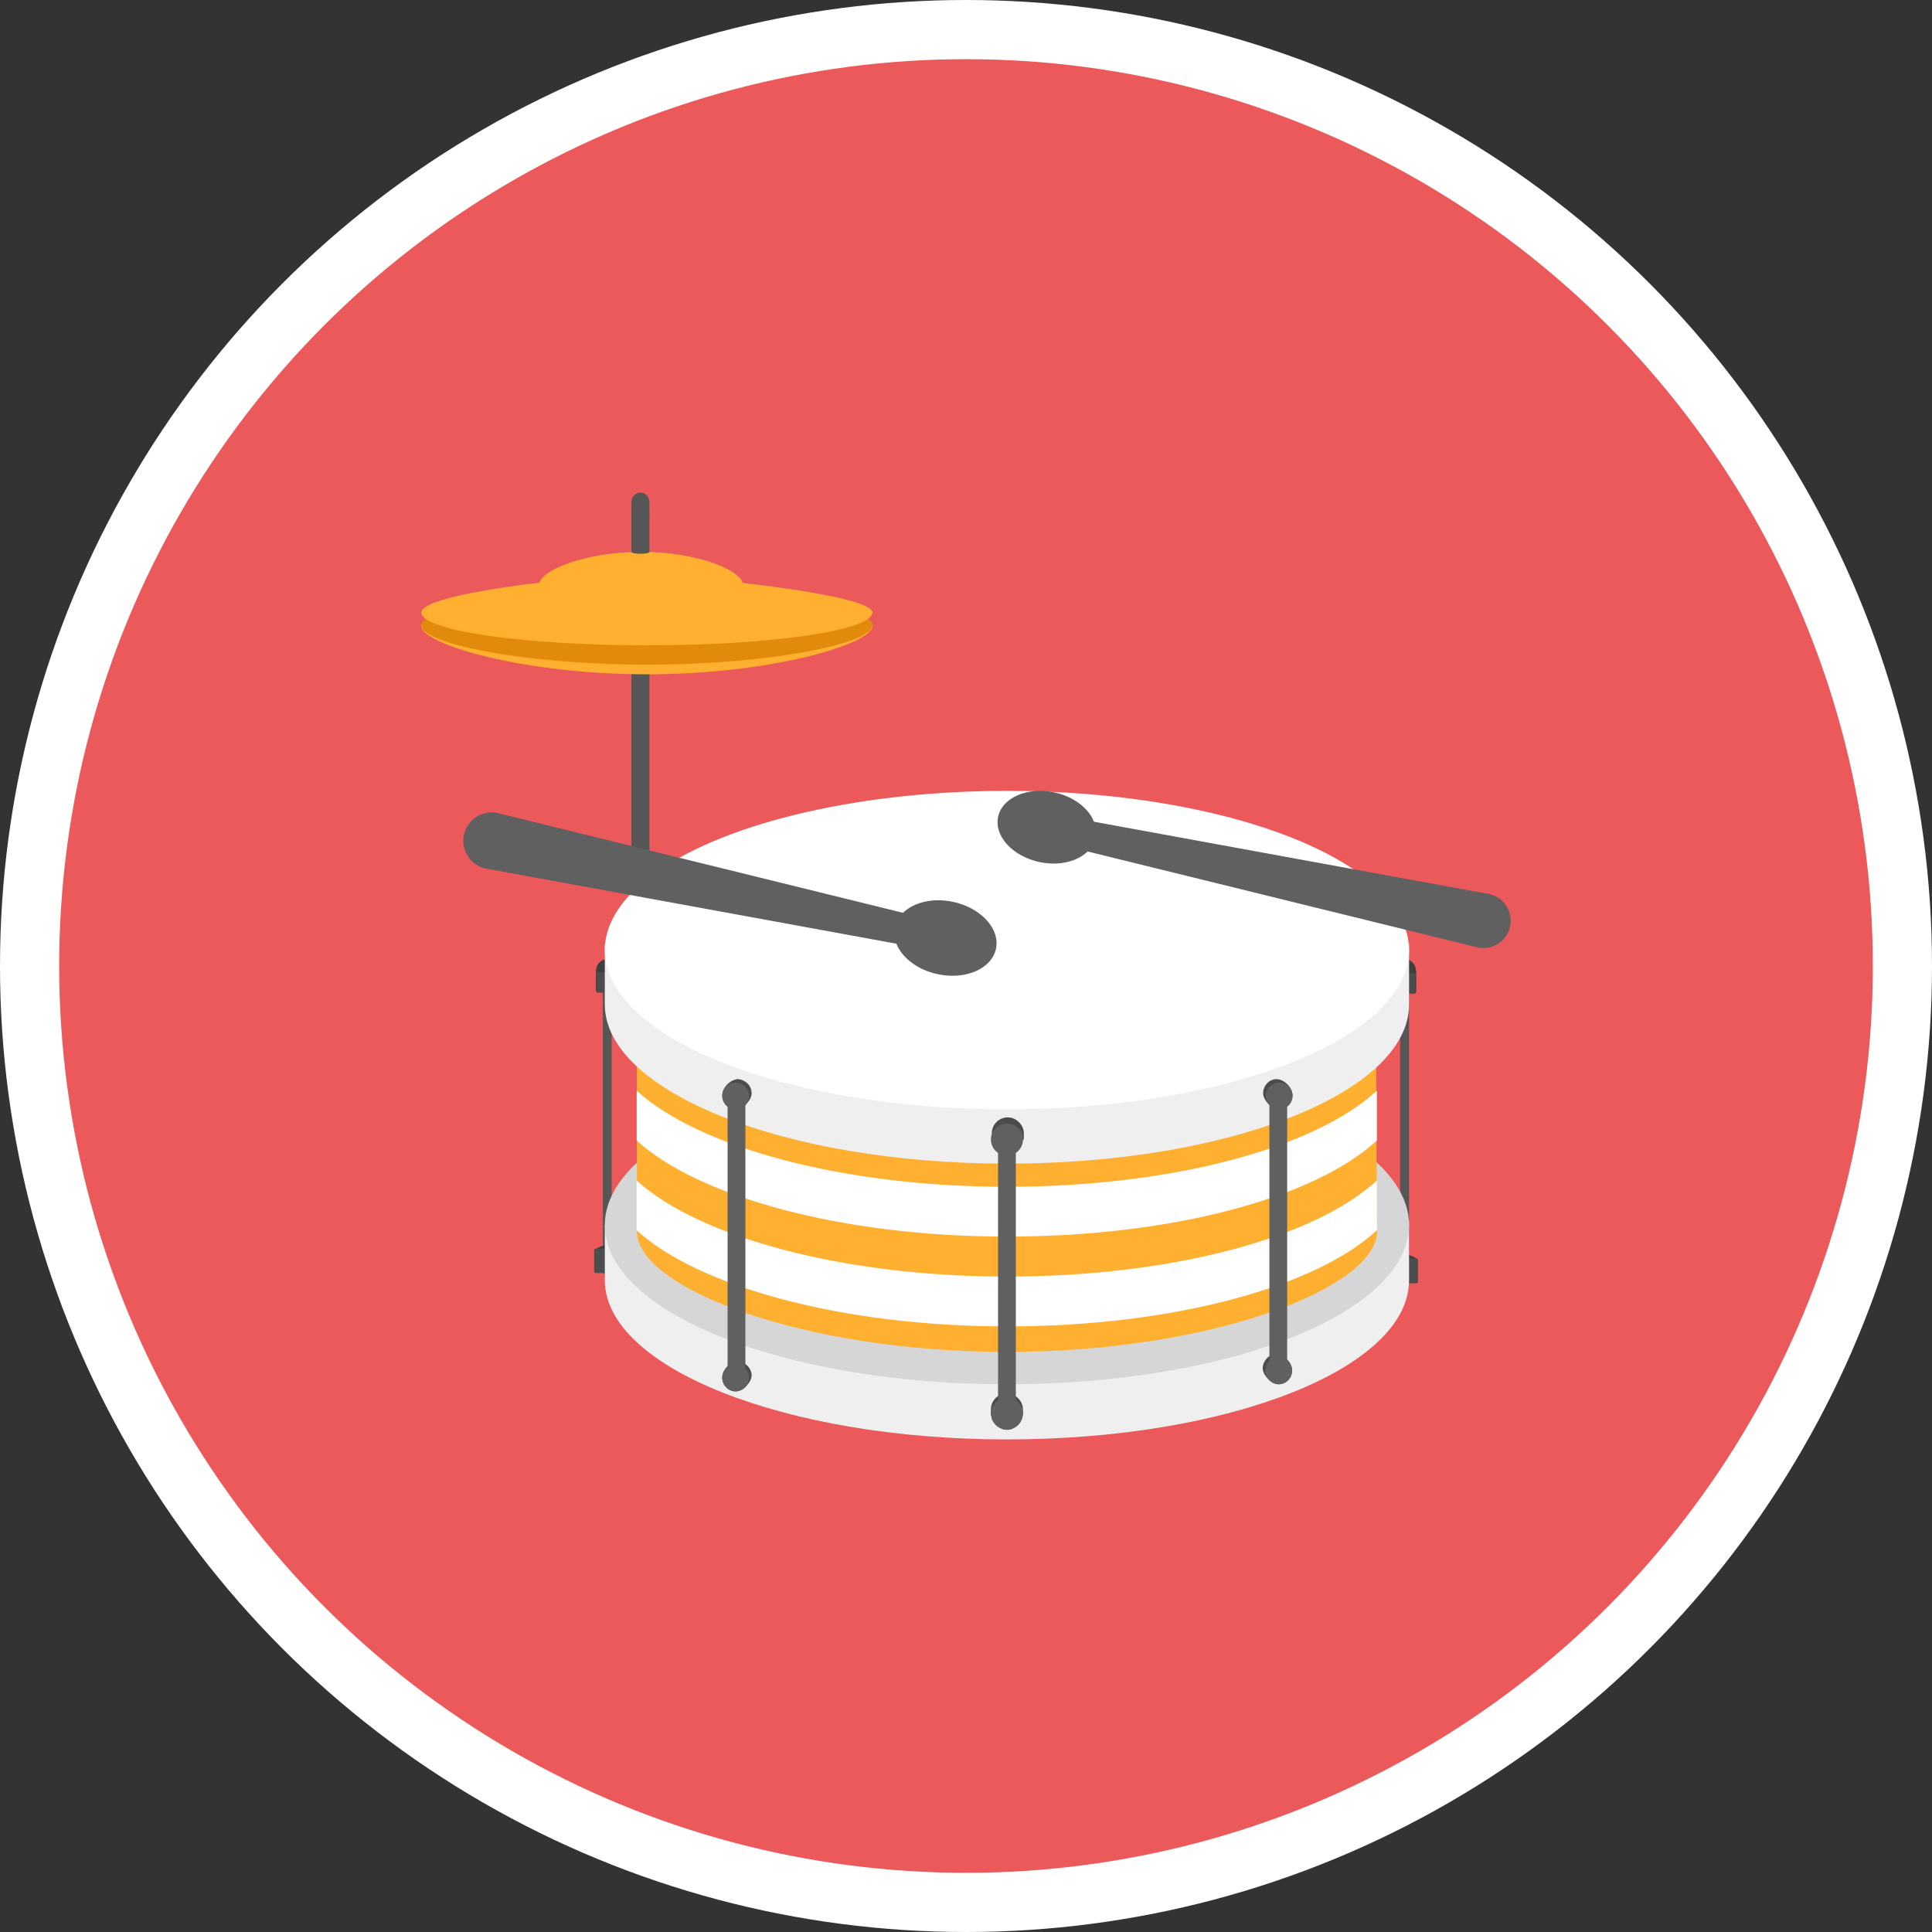 <?xml version="1.0" encoding="utf-8"?>
<!-- Generator: Adobe Illustrator 23.0.6, SVG Export Plug-In . SVG Version: 6.00 Build 0)  -->
<svg version="1.0" id="Camada_1" xmlns="http://www.w3.org/2000/svg" xmlns:xlink="http://www.w3.org/1999/xlink" x="0px" y="0px"
	 viewBox="0 0 300 300" enable-background="new 0 0 300 300" xml:space="preserve">
<rect x="0" y="0" width="300" height="300" fill="#333333" stroke="none"/>
<g>
	<ellipse fill="#FFFFFF" cx="150" cy="150" rx="150" ry="150"/>
	<circle fill="#EB595B" cx="150.002" cy="150" r="140.812"/>
</g>
<g>
	<path fill="#565656" d="M218.107,198.622c-0.414,0-0.691-0.216-0.691-0.539v-46.257c0-0.323,0.276-0.539,0.691-0.539
		s0.691,0.216,0.691,0.539v46.257C218.798,198.406,218.384,198.622,218.107,198.622z"/>
	<path fill="#3F3F3F" d="M219.765,199.161h-1.52c-0.138,0-0.276-0.108-0.276-0.216v-4.313c0,0,2.072,0.539,2.072,0.97v3.343
		C220.18,199.053,220.041,199.161,219.765,199.161z"/>
	<path fill="#4C4C4C" d="M219.903,199.269h-1.658c-0.138,0-0.276-0.108-0.276-0.216v-3.45c0-0.108,0.138-0.216,0.276-0.216h1.658
		c0.138,0,0.276,0.108,0.276,0.216v3.45C220.18,199.161,220.041,199.269,219.903,199.269z"/>
	<path fill="#3F3F3F" d="M219.627,154.198h-1.243c-0.138,0-0.276-0.108-0.276-0.216v-5.068c0,0,1.796,0,1.796,2.157v2.911
		C219.903,154.09,219.765,154.198,219.627,154.198L219.627,154.198z"/>
	<path fill="#4C4C4C" d="M219.627,154.306h-1.381c-0.138,0-0.138-0.108-0.138-0.108v-3.019c0-0.108,0.138-0.108,0.138-0.108h1.381
		c0.138,0,0.138,0.108,0.138,0.108v3.019C219.903,154.306,219.765,154.306,219.627,154.306z"/>
	<path fill="#565656" d="M93.606,197.486v-44.787c0-0.313,0.276-0.522,0.691-0.522c0.414,0,0.691,0.209,0.691,0.522v44.786
		c0,0.313-0.276,0.522-0.691,0.522C94.021,198.008,93.606,197.799,93.606,197.486z"/>
	<path fill="#3F3F3F" d="M92.396,197.355v-3.236c0-0.418,2.072-0.94,2.072-0.94v4.176c0,0.104-0.138,0.209-0.276,0.209h-1.52
		C92.396,197.564,92.257,197.459,92.396,197.355L92.396,197.355z"/>
	<path fill="#4C4C4C" d="M92.257,197.459v-3.341c0-0.104,0.138-0.209,0.276-0.209h1.658c0.138,0,0.276,0.104,0.276,0.209v3.341
		c0,0.104-0.138,0.209-0.276,0.209h-1.658C92.396,197.668,92.257,197.564,92.257,197.459z"/>
	<path fill="#3F3F3F" d="M92.535,153.821v-2.819c0-2.088,1.796-2.088,1.796-2.088v4.907c0,0.104-0.138,0.209-0.276,0.209h-1.243
		C92.673,154.03,92.535,153.926,92.535,153.821z"/>
	<path fill="#4C4C4C" d="M92.673,154.03v-2.923c0,0,0-0.104,0.138-0.104h1.381c0,0,0.138,0,0.138,0.104v2.923
		c0,0,0,0.104-0.138,0.104h-1.381C92.673,154.134,92.535,154.134,92.673,154.03z"/>
	<path fill="#EFEFEF" d="M93.916,198.785v-8.565l124.883-0.681v9.246c0,13.676-27.905,24.728-62.442,24.728
		S93.915,212.323,93.916,198.785z"/>
	<ellipse fill="#D6D6D6" cx="156.357" cy="190.22" rx="62.442" ry="24.728"/>
	<path fill="#FFB031" d="M213.826,191.169c0,8.837-25.695,18.753-57.468,18.753s-57.468-9.917-57.468-18.753v-35.348h114.799v11.617
		L213.826,191.169z"/>
	<path fill="#FFFFFF" d="M98.86,183.304v7.736c9.532,8.703,31.773,14.92,57.468,14.92c25.833,0,47.965-6.105,57.497-14.946
		l-0.029-7.71c-9.532,8.841-31.635,14.92-57.468,14.92C130.633,198.224,108.392,192.008,98.86,183.304L98.86,183.304z"/>
	<path fill="#FFFFFF" d="M98.86,169.36v7.736c9.532,8.703,31.773,14.92,57.468,14.92c25.833,0,47.936-6.078,57.468-14.92v-7.736
		c-9.532,8.841-31.635,14.92-57.468,14.92C130.633,184.28,108.393,178.063,98.86,169.36L98.86,169.36z"/>
	<path fill="#EFEFEF" d="M93.916,155.96v-9.394h124.883v9.394c0,13.676-27.905,24.728-62.442,24.728S93.915,169.498,93.916,155.96z"
		/>
	<path fill="#4C4C4C" d="M158.981,175.991v0.967h-4.973v-0.967c-0.006-1.368,1.099-2.481,2.467-2.487c0,0,0,0,0,0h0.02
		C157.738,173.504,158.981,174.61,158.981,175.991L158.981,175.991z"/>
	<circle fill="#606060" cx="156.357" cy="176.958" r="2.487"/>
	<path fill="#4C4C4C" d="M158.843,218.854v0.967h-4.973v-0.967c-0.006-1.368,1.099-2.481,2.467-2.487c0,0,0,0,0,0h0.02
		C157.6,216.367,158.843,217.472,158.843,218.854L158.843,218.854z"/>
	<circle fill="#606060" cx="156.357" cy="219.507" r="2.487"/>
	<path fill="#4C4C4C" d="M116.71,169.774c0,1.105-1.381,2.487-2.487,2.487c-1.105,0-2.072-0.967-2.072-2.21s1.381-2.487,2.487-2.487
		C115.743,167.702,116.71,168.531,116.71,169.774z"/>
	<ellipse fill="#606060" cx="114.223" cy="170.189" rx="2.072" ry="2.072"/>
	<path fill="#4C4C4C" d="M116.71,213.566c0,1.105-1.381,2.487-2.487,2.487c-1.105,0-2.072-0.967-2.072-2.21s1.381-2.487,2.487-2.487
		C115.743,211.494,116.71,212.461,116.71,213.566z"/>
	<ellipse fill="#606060" cx="114.223" cy="213.981" rx="2.072" ry="2.072"/>
	<path fill="#4C4C4C" d="M196.074,212.461c0,1.105,1.381,2.487,2.487,2.487s2.072-0.967,2.072-2.21s-1.381-2.487-2.487-2.487
		C197.041,210.251,196.074,211.356,196.074,212.461z"/>
	<ellipse fill="#606060" cx="198.561" cy="212.876" rx="2.072" ry="2.072"/>
	<g>
		<path fill="#565656" d="M99.444,155.54c-0.801,0-1.401-0.7-1.401-1.501V77.988c0-0.801,0.6-1.501,1.401-1.501
			s1.401,0.7,1.401,1.501v76.051C100.845,154.84,100.245,155.54,99.444,155.54z"/>
		<path fill="#FFB031" d="M135.469,97.201c0,2.802-15.711,7.505-35.023,7.505s-35.023-4.703-35.023-7.505s15.711-5.103,35.023-5.103
			S135.469,94.399,135.469,97.201z"/>
		<path fill="#E28A0C" d="M135.469,97.101c0,2.802-15.711,6.104-35.023,6.104s-35.023-3.302-35.023-6.104s15.61-6.404,35.023-6.404
			S135.469,94.299,135.469,97.101z"/>
		<path fill="#FFB031" d="M135.469,95.1c0,2.802-15.711,5.103-35.023,5.103S65.423,97.901,65.423,95.1
			c0-2.802,22.815-5.704,35.023-5.704C107.85,89.396,135.469,92.298,135.469,95.1z"/>
		<path fill="#FFB031" d="M115.355,90.797c0,2.201-7.105,3.903-15.811,3.903s-15.811-1.701-15.811-3.903s7.105-5.103,15.811-5.103
			S115.355,88.595,115.355,90.797z"/>
		<g>
			<ellipse fill="#565656" cx="99.444" cy="79.789" rx="1.401" ry="0.5"/>
			<ellipse fill="#565656" cx="99.444" cy="85.693" rx="1.401" ry="0.3"/>
		</g>
	</g>
	<path fill="#4C4C4C" d="M196.142,169.774c0,1.105,1.381,2.487,2.487,2.487s2.072-0.967,2.072-2.21s-1.381-2.487-2.487-2.487
		S196.142,168.531,196.142,169.774z"/>
	<ellipse fill="#606060" cx="198.63" cy="170.189" rx="2.072" ry="2.072"/>
	<ellipse fill="#FFFFFF" cx="156.357" cy="147.533" rx="62.442" ry="24.728"/>
	<path fill="#606060" d="M114.362,214.948c-0.829,0-1.381-0.409-1.381-1.022v-44.372c0-0.613,0.553-1.022,1.381-1.022
		c0.829,0,1.381,0.409,1.381,1.022v44.372C115.743,214.539,115.189,214.948,114.362,214.948z M156.357,222.029
		c-0.829,0-1.381-0.401-1.381-1.003v-43.514c0-0.602,0.553-1.003,1.381-1.003s1.381,0.401,1.381,1.003v43.514
		C157.738,221.628,157.186,222.029,156.357,222.029L156.357,222.029z M198.492,213.29c-0.829,0-1.381-0.394-1.381-0.986v-42.787
		c0-0.592,0.553-0.986,1.381-0.986c0.829,0,1.381,0.394,1.381,0.986v42.787C199.872,212.896,199.182,213.29,198.492,213.29z
		 M147.988,140.037c-3.135-0.669-6.101,0.077-7.769,1.703l-62.81-15.458c-2.361-0.587-4.751,0.85-5.338,3.211
		c-0.587,2.361,0.85,4.751,3.211,5.338c0.094,0.023,0.188,0.043,0.283,0.061l63.627,11.645c0.856,2.167,3.261,4.063,6.399,4.732
		c4.344,0.927,8.401-0.836,9.064-3.938C155.315,144.23,152.33,140.964,147.988,140.037L147.988,140.037z M161.407,133.858
		c3.018,0.644,5.874-0.075,7.48-1.64l60.474,14.883c2.279,0.539,4.563-0.872,5.102-3.151c0.539-2.279-0.872-4.563-3.151-5.102
		c-0.058-0.014-0.117-0.026-0.175-0.038l-61.262-11.212c-0.824-2.087-3.14-3.911-6.161-4.556c-4.182-0.893-8.089,0.805-8.727,3.792
		C154.352,129.821,157.226,132.965,161.407,133.858z"/>
</g>
</svg>
